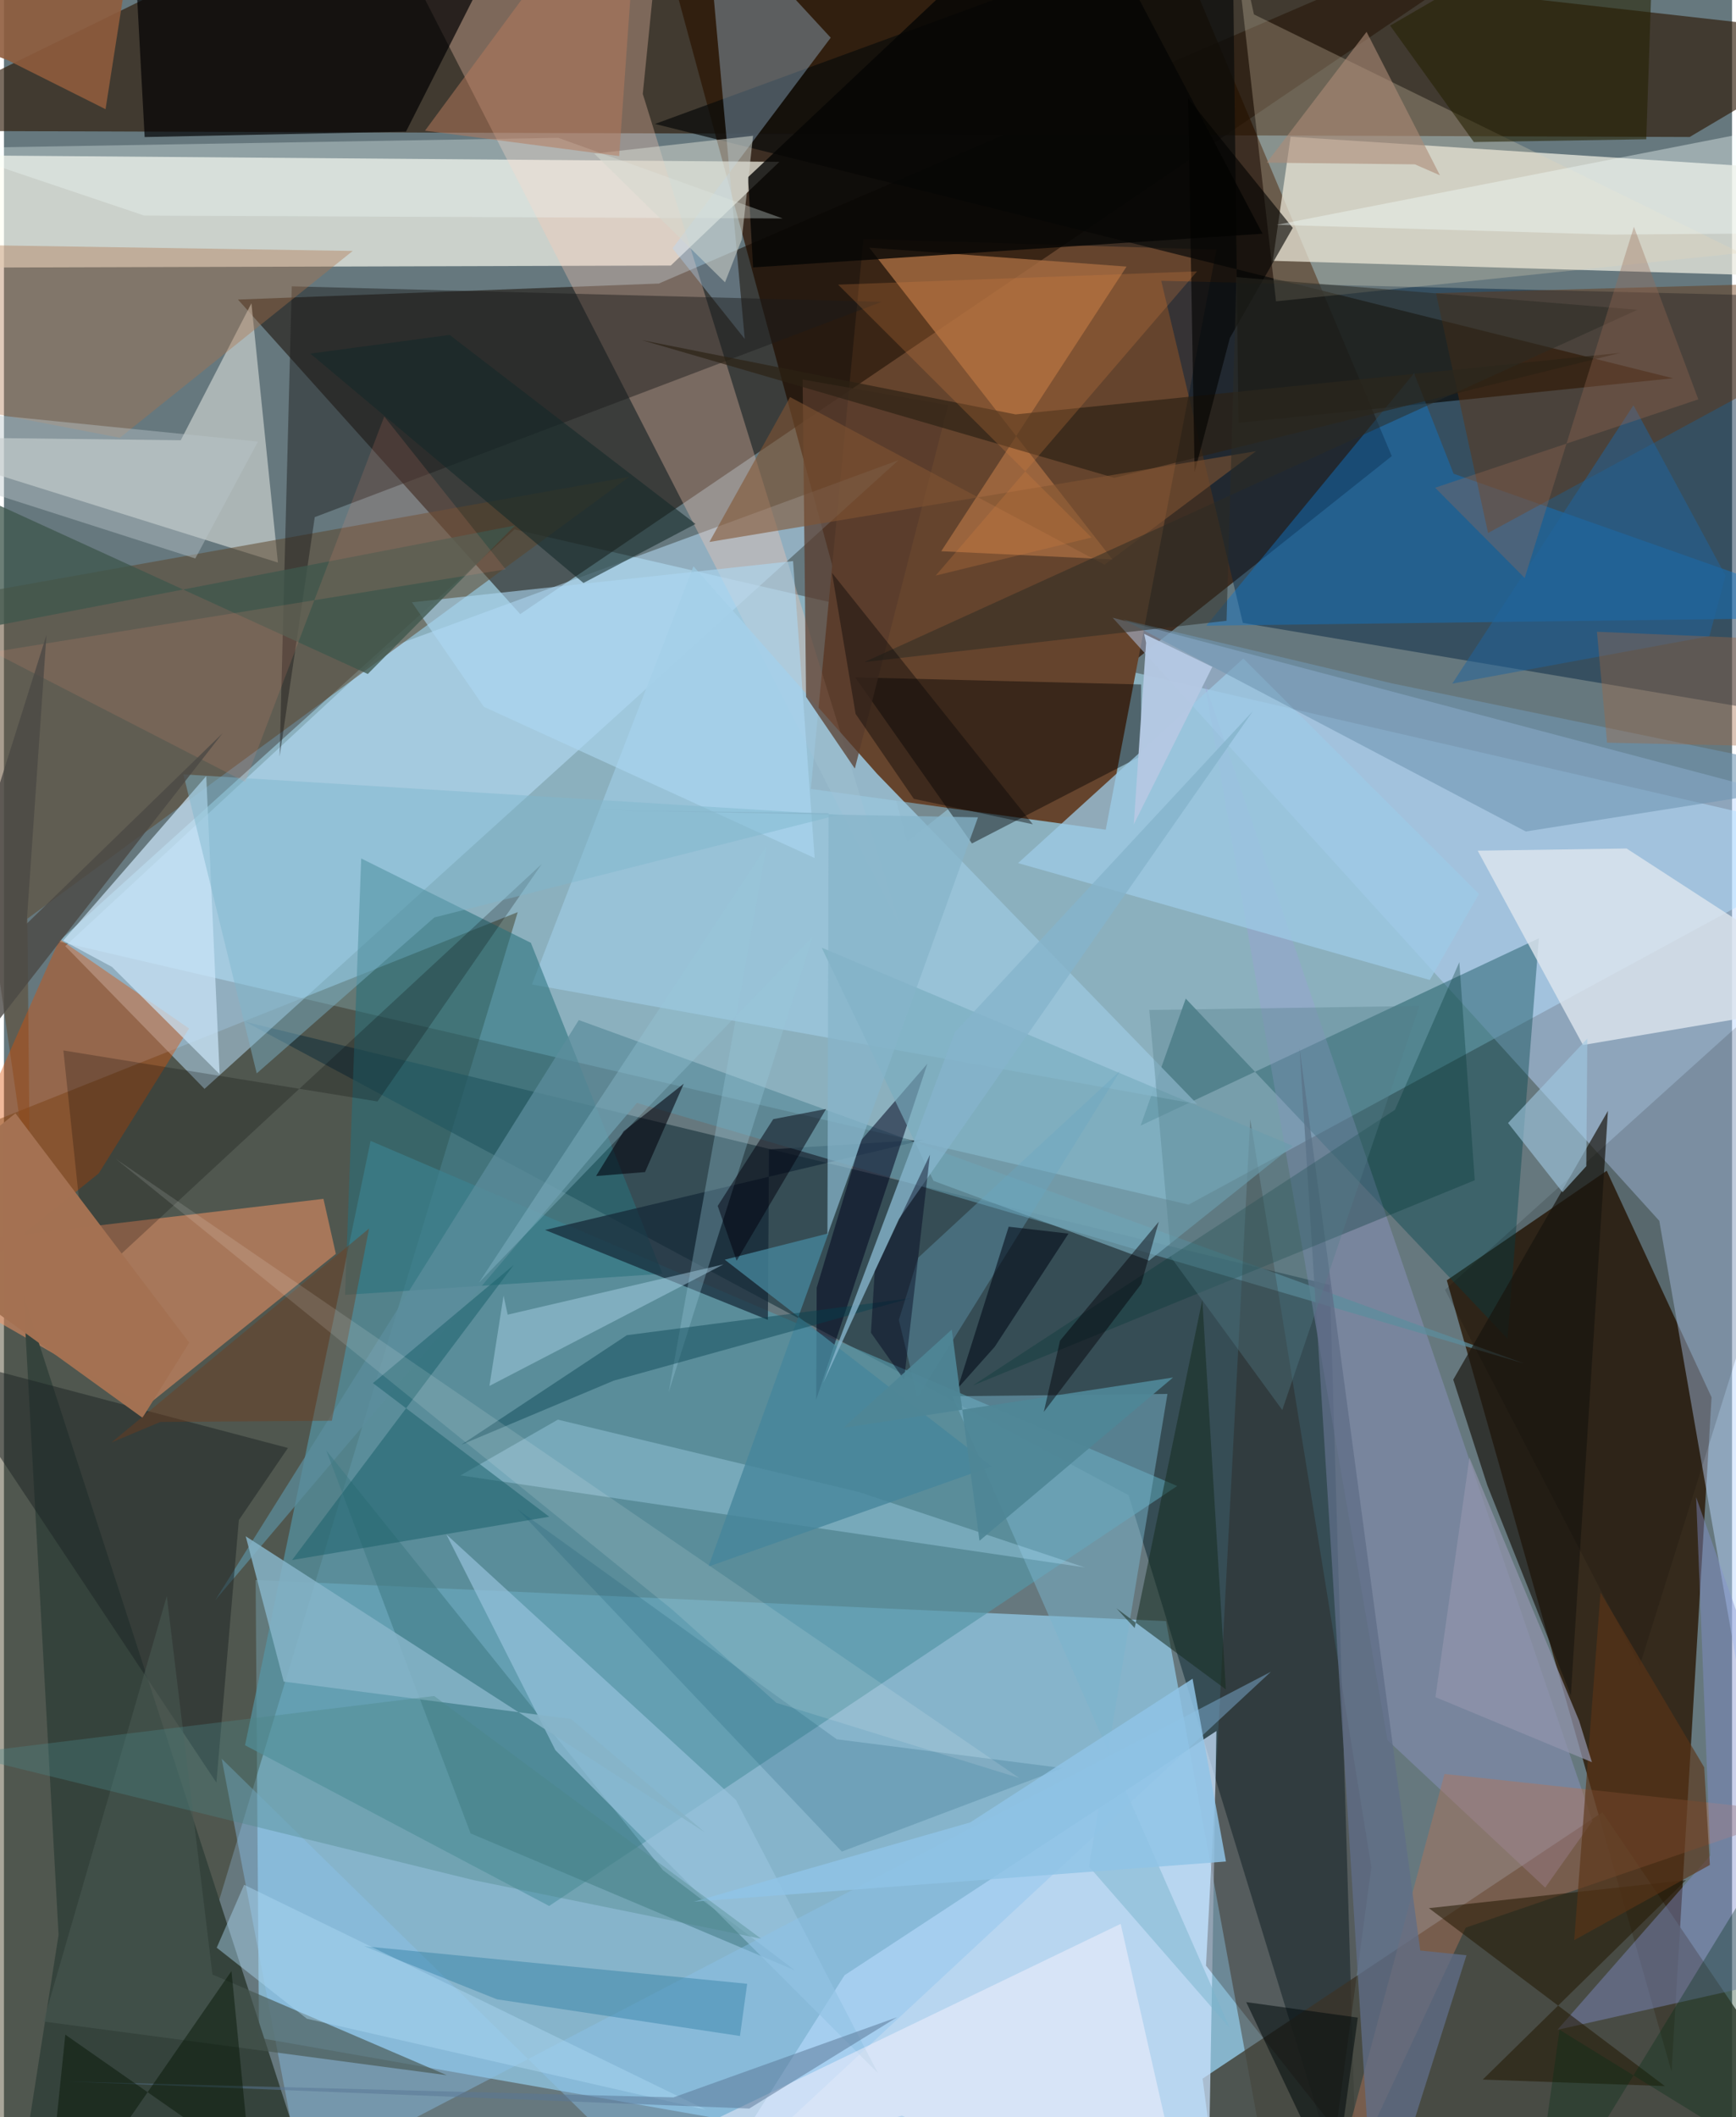 <svg xmlns="http://www.w3.org/2000/svg" width="228" height="278" viewBox="0 0 836 1024"><path fill="#66787e" d="M0 0h836v1024H0z"/><path fill="#321a09" fill-opacity=".78" d="M671.388 220.602l-93.266-221.8-256.763-17.643 115.616 425.894z"/><path fill="#9bdafc" fill-opacity=".616" d="M121.75 764.19l1.63 221.435 491.57 86.384-52.786-287.928z"/><path fill="#b1e9ff" fill-opacity=".494" d="M898 406.252L246.99 256.03 26.443 455.383 573.1 582.648z"/><path fill="#312213" fill-opacity=".91" d="M698.01 619.24l77.365-52.99 50.722 109.59-19.37 326.156z"/><path fill="#fffff3" fill-opacity=".663" d="M-62 74.78l437.137 3.507-52.538 50.143-351.34 1.036z"/><path fill="#65442d" d="M586.557 120.757l-53.545 280.545-142.672-19.725 25.437-265.958z"/><path fill="#150a00" fill-opacity=".533" d="M316.801 137.14L778.672-62 249.749 297.03 113.204 144.89z"/><path fill="#31290d" fill-opacity=".416" d="M-62 565.063l310.545-123.885-184.187 609.38L-53.543 1086z"/><path fill="#eaeadf" fill-opacity=".753" d="M898 134.594l-12.884-51.53-262.664-16.929-8.633 60.018z"/><path fill="#1a353e" fill-opacity=".631" d="M116.862 494.243l427.186 228.918L655.29 1086l-13.862-464.532z"/><path fill="#2b1704" fill-opacity=".631" d="M-62 63.206l877.494 3.055L898 17.419 193.633-62z"/><path fill="#00203f" fill-opacity=".467" d="M599.34 301.287l-39.482-165.473L898 144.035l-17.816 204.482z"/><path fill="#bbd7fe" fill-opacity=".471" d="M850.235 873.304L898 394.35l-361.652-95.597L800.799 590.46z"/><path fill="#bce4fe" fill-opacity=".506" d="M29.665 457.618l67.36 69.032 335.7-304.056-247.676 91.052z"/><path fill="#434339" fill-opacity=".831" d="M585.476 1047.868L898 1060.646l-124.736-184.12L579.86 1005.35z"/><path fill="#cae2fe" fill-opacity=".737" d="M406.646 955.355l179.901-118.113-4.35 248.758H323.921z"/><path fill="#5596a6" fill-opacity=".686" d="M116.626 844.113l147.126 77.742 303.82-203.12L177.37 551.81z"/><path fill="#ffcbb4" fill-opacity=".318" d="M199.898-7.678l234.266 457.13L309.045 45.414 319.887-62z"/><path fill="#f49364" fill-opacity=".529" d="M68.655 680.236l91.906-73.788-6.003-26.607L-62 605.453z"/><path fill="#d2d6d3" fill-opacity=".643" d="M119.717 146.684l12.81 125.401L-62 211.183l147.53 1.75z"/><path fill="#5c452b" fill-opacity=".525" d="M-28.675 289.731l331.207-59.145L11.337 444.34l1.269 131.74z"/><path fill="#36443d" fill-opacity=".996" d="M26.416 935.83L9.424 626.526 158.362 1086H2.932z"/><path fill="#00454d" fill-opacity=".4" d="M571.717 482.986l-21.827 61.428 192.66-90.597L727.392 647.5z"/><path fill="#99c3da" fill-opacity=".894" d="M422.34 374.205l-88.768-100.318-78.157 202.266L577.3 534.05z"/><path fill="#0b0c0a" fill-opacity=".718" d="M597.242 204.497L594.27-42.349 314.96 59.943l492.495 123.012z"/><path fill="#a76d41" fill-opacity=".804" d="M418.598 119.77l117.627 150.806-82.798-3.968 89.652-137.67z"/><path fill="#1076c7" fill-opacity=".455" d="M898 298.582l-316.354 4.04 100.526-122.113 19.126 48.62z"/><path fill="#dce5ee" fill-opacity=".816" d="M784.983 410.384l111.89 72.595-132.99 22.456-50.937-93.988z"/><path fill="#28707c" fill-opacity=".561" d="M318.564 616.096l-153.545 10.191 7.803-211.081 82.094 40.81z"/><path fill="#b3dcff" fill-opacity=".333" d="M358.371 163.925L339.145-47.649l60.82 65.882-76.527 101.88z"/><path fill="#000002" fill-opacity=".682" d="M61.16-62l6.904 128.289 126.428-2.624 62.064-122.653z"/><path fill="#dc4e00" fill-opacity=".396" d="M26.951 454.248L-62 654.568l107.864-87.061 43.69-70.06z"/><path fill="#1c1c1b" fill-opacity=".459" d="M150.355 250.123l274.273-104.125-285.39-7.507-5.885 227.407z"/><path fill="#9d9fda" fill-opacity=".341" d="M669.298 841.625l76.302 71.347 22.852-32.204-187.683-550.835z"/><path fill="#020000" fill-opacity=".427" d="M468.297 407.947l81.833-42.255.014-34.641-138.34-3.429z"/><path fill="#e6d8ba" fill-opacity=".271" d="M604.708 6.965l235.504 115.401-224.824 23.386-21.336-187.33z"/><path fill="#7ab4cd" fill-opacity=".494" d="M524.925 902.786l68.17 78.24-134.251-305.714 104.022-1.12z"/><path fill="#142837" fill-opacity=".714" d="M370.11 555.937l-.54 82.426-107.79-43.477 183.73-43.682z"/><path fill="#9dcae5" fill-opacity=".757" d="M713.56 432.354l-23.78 41.624-199.189-56.523 108.957-98.94z"/><path fill="#65310b" fill-opacity=".431" d="M717.968 257.785l136.25-73.957 19.107-47.085-180.563 5.045z"/><path fill="#b37358" fill-opacity=".443" d="M635.461 1086l71.688-153.653 162.275-55.62-172.537-18.732z"/><path fill="#cae4f7" fill-opacity=".718" d="M52.272 467.67l52.06 51.855-6.469-144.166-69.218 79.592z"/><path fill="#5c8d9c" fill-opacity=".722" d="M306.226 533.44L102.238 773.909l175.85-280.535 457.39 166.13z"/><path fill="#00021d" fill-opacity=".525" d="M446.728 514.482l-53.784 162.493.243-54.145 21.378-71.217z"/><path fill="#050504" fill-opacity=".812" d="M359.957 85.706l2.446 43.634 246.457-16.302L516.72-62z"/><path fill="#260c00" fill-opacity=".259" d="M581.515 950.726l62.861 79.555 17.128-127.232-58.58-361.661z"/><path fill="#3d7882" fill-opacity=".525" d="M318.799 904.521L155.95 701.567l69.784 185.186 156.898 66.229z"/><path fill="#1c1711" fill-opacity=".694" d="M775.966 537.297l-17.943 282.661-40.449-101.675-16.446-51.003z"/><path fill="#1c2525" fill-opacity=".506" d="M-35.026 654.872l172.405 45.459-23.74 34.863-10.86 126.988z"/><path fill="#583c2c" fill-opacity=".729" d="M411.635 371.735l45.142-175.773-70.412-12.424 1.681 153.524z"/><path fill="#98c4dd" fill-opacity=".659" d="M266.783 846.514L422.741 1002.6l-68.622-131.994-140.09-128.466z"/><path fill="#b7e6ff" fill-opacity=".314" d="M522.867 758.107L413.629 721.64l-145.665-35.012-47.105 26.972z"/><path fill="#8291cd" fill-opacity=".424" d="M825.506 897.422l-6.876-173.274L898 948.81l-146.498 32.954z"/><path fill="#ae744a" fill-opacity=".376" d="M-61.619 117.775l9.977 73.223 107.73 20.728 112.632-90.354z"/><path fill="#8cc3ef" fill-opacity=".412" d="M143.941 1053.018l-38.609-202.386 225.146 220.629 282.438-262.69z"/><path fill="#241902" fill-opacity=".549" d="M689.356 922.907l124.359-13.558-98.32 96.468 88.084 3.145z"/><path fill="#86b4c7" fill-opacity=".851" d="M135.333 813.326L116.96 743.05l222.13 143.198-64.69-54.802z"/><path fill="#f1fffb" fill-opacity=".302" d="M268.14 66.667l108.586 39.004-308.85-1.398-96.689-32.579z"/><path fill="#465650" fill-opacity=".643" d="M78.779 771.96L19.095 977.727l195.143 25.984L100.867 955z"/><path fill="#fcf4ff" fill-opacity=".455" d="M217.642 1086l216.772-62.721L575.46 1086l-35.22-155.498z"/><path fill="#1a6069" fill-opacity=".522" d="M139.376 754.538L246.59 611.853l-68.086 57.106 85.274 64.629z"/><path fill="#acd8f3" fill-opacity=".592" d="M392.188 415.006L232.173 341.87l-34.81-50.556 184.383-19.939z"/><path fill-opacity=".137" d="M839.456 495.472L898 465.245 791.366 805.548l-94.231-181.71z"/><path fill="#79adbf" fill-opacity=".655" d="M553.956 609.739l69.523-55.501-227.895-95.883 54.113 112.788z"/><path fill="#010400" fill-opacity=".224" d="M28.747 508.067l151.964 24.676 79.47-114.847-219.55 203.497z"/><path fill="#5f6e87" fill-opacity=".769" d="M707.527 945.683l-22.359-2.285-58.385-436.281L663.175 1086z"/><path fill="#0d6893" fill-opacity=".318" d="M359.542 959.489l-3.474 25.251-117.572-17.748-64.234-25.668z"/><path fill="#8f5c3d" fill-opacity=".894" d="M49.146 52.813L67.098-62-62 4.513 1.952 29.17z"/><path fill="#242100" fill-opacity=".569" d="M794.498 67.352L711.092 68.7l-40.491-56.305L798.87-62z"/><path fill="#003533" fill-opacity=".322" d="M468.719 670.113l204.215-133.34 31.14-71.432 7.452 105.508z"/><path fill="#b0d8ec" fill-opacity=".451" d="M348.085 611.531l-113.229 58.8 6.84-43.698 1.98 9.227z"/><path fill="#152c1e" fill-opacity=".533" d="M547 787.413l-8.822-9.525 52.951 39.237-11.397-188.453z"/><path fill="#2c2114" fill-opacity=".671" d="M537.147 231.115l-228.505-66.59 180.77 35.91 292.58-29.773z"/><path fill="#020201" fill-opacity=".612" d="M576.009 228.308l17.051-64.85 30.438-53.237-50.66-62.687z"/><path fill="#805432" fill-opacity=".584" d="M341.284 262.126l39.004-70.07 152.115 81.087 73.29-54.923z"/><path fill="#7097b4" fill-opacity=".592" d="M736.22 402.162l159.957-25.276-224.592-46.336-130.189-30.891z"/><path fill="#7eb6cc" fill-opacity=".455" d="M122.28 519.166l85.926-75.43 195.68-49.662-317.073-19.54z"/><path fill="#a47253" fill-opacity=".996" d="M67.008 685.712L-62 592.51l67.555-54.04 84.07 110.916z"/><path fill="#142829" fill-opacity=".576" d="M280.343 281.96L148.24 171.028l67.347-9.039 118.976 91.436z"/><path fill="#97c8db" fill-opacity=".325" d="M369.024 409.084l-47.439 264.25 69.726-220.422-161.546 167.483z"/><path fill="#46869b" fill-opacity=".78" d="M348.69 609.26l50.17-12.726-58.046 161.17 137.034-48.437z"/><path fill="#a1cae2" fill-opacity=".596" d="M727.647 543.168l26.363 33.468 11.49-12.604.479-61.673z"/><path fill="#04404e" fill-opacity=".424" d="M438.78 627.867l-137.432 17.921-80.001 52.946 73.644-30.966z"/><path fill="#0d546e" fill-opacity=".188" d="M512.164 855.17l-109.288-13.947L248.6 730.081l156.746 165.461z"/><path fill="#d5803f" fill-opacity=".255" d="M577.185 131.253L450.757 278.382l75.367-18.413-122.581-122.298z"/><path fill="#68a6c1" fill-opacity=".357" d="M442.27 608.308l97.821-90.479-98.158 157.903-9.017-37.334z"/><path fill="#d5d8cf" fill-opacity=".533" d="M348.831 136.543l8.076-20.644 5.485-50.219-76.842 8.607z"/><path fill="#b5795c" fill-opacity=".522" d="M296.02-62l10.27 15.14-8.672 122.336-93.93-12.267z"/><path fill="#3e574c" fill-opacity=".765" d="M-62 217.153v96.648l309.205-59.63-71.193 71.806z"/><path fill="#f4fffe" fill-opacity=".376" d="M887.138 55.679L898 112.54l-120.52.931-161.817-4.721z"/><path fill="#fd977b" fill-opacity=".145" d="M183.972 201.443l-67.275 176.748-122.08-62.808 248.095-40.016z"/><path fill="#acd9f3" fill-opacity=".443" d="M339.62 1020.438l-193.045-44.033-43.647-34.363 13.258-30.444z"/><path fill="#547d8a" fill-opacity=".353" d="M564.715 608.321l-10.647-119.826 130.675-1.957-66.323 195.437z"/><path fill="#ad8c78" fill-opacity=".596" d="M682.59 79.496l12.112 5.298L659.19 15.41l-48.293 63.27z"/><path fill="#b5c9e4" fill-opacity=".965" d="M584.562 322.55l-32.97-15.974.94 4.303-5.966 87.87z"/><path fill="#20649c" fill-opacity=".514" d="M825.058 307.707l-124.413 22.946 87.66-134.647 44.544 82.393z"/><path fill="#90c3e6" fill-opacity=".843" d="M575.016 811.941l-107.549 69.486L333.75 919.78l257.422-19.431z"/><path fill="#597795" fill-opacity=".51" d="M360.546 1019.834L30.811 1006.75l293.105 7.672 108.132-38.74z"/><path fill="#031403" fill-opacity=".459" d="M119.201 1046.66l-9.147-93.313-90.665 130.967 10.29-100.231z"/><path fill="#000816" fill-opacity=".561" d="M486.062 593.318l28.934 3.332-35.69 54.744-17.935 20.107z"/><path fill="#85b4cb" fill-opacity=".796" d="M459.968 499.312l144.26-155.395-171.255 245.648-36.63 79.397z"/><path fill="#5a3417" fill-opacity=".643" d="M759.643 938.402l65.627-36.396-2.743-47.22-50.156-84.516z"/><path fill="#713a1b" fill-opacity=".416" d="M52.047 697.652l23.63-9.904 82.948-.59 18.001-92.973z"/><path fill="#00031c" fill-opacity=".435" d="M435.463 667.351l12.522-108.882-26.732 56.372-1.823 29.763z"/><path fill="#bbc6ca" fill-opacity=".431" d="M-62 220.61v-25.618l184.882 18.58-30.323 56.545z"/><path fill="#9294ac" fill-opacity=".714" d="M768.224 852.317l-75.707-31.468 16.437-115.807 53.066 127.233z"/><path fill="#00000d" fill-opacity=".49" d="M372.153 541.297l25.582-4.927-43.286 73.386-9.166-26.49z"/><path fill="#4c8586" fill-opacity=".353" d="M227.324 909.388l138.99 28.317L208.11 820.3l-229.203 28.123z"/><path fill="#2b2c24" fill-opacity=".514" d="M591.454 300.254l4.78-166.21 194.029 15.78L416.298 320.2z"/><path fill="#a16744" fill-opacity=".38" d="M898 361.947v-51.02l-127.361-5.363 4.9 53.642z"/><path fill="#87b4ca" fill-opacity=".737" d="M471.203 395.314l-189.978-3.599 117.723 1.574-.58 204.091z"/><path fill="#4b4945" fill-opacity=".8" d="M-62 569.568l82.57-262.47-9.602 139.717 94.777-92.15z"/><path fill="#000b0c" fill-opacity=".537" d="M654.958 975.848L639.79 1086l8.224-18.441-47.037-99.205z"/><path fill="#9b6b55" fill-opacity=".333" d="M788.529 109.703l31.16 83.452-127.34 42.74 43.343 43.659z"/><path fill="#fff" fill-opacity=".122" d="M323.444 778.643L54.041 560.45l437.152 299.523-117.51-36.37z"/><path fill="#4f8696" fill-opacity=".933" d="M458.52 643.067l13.416 102.153 93.637-78.971-159.539 24.37z"/><path fill="#030007" fill-opacity=".459" d="M510.899 648.43l47.777-57.534-8.5 30.125-47.125 61.85z"/><path fill="#0a0908" fill-opacity=".427" d="M412.013 345.317l-11.435-68.233 97.169 121.598-57.576-12.308z"/><path fill="#002c15" fill-opacity=".322" d="M882.186 1061.737l-129.633-80L737.997 1086l147.445-240.853z"/><path fill="#00000b" fill-opacity=".561" d="M328.875 524.141l-18.745 42.744-23.692 1.925 13.341-21.658z"/></svg>
